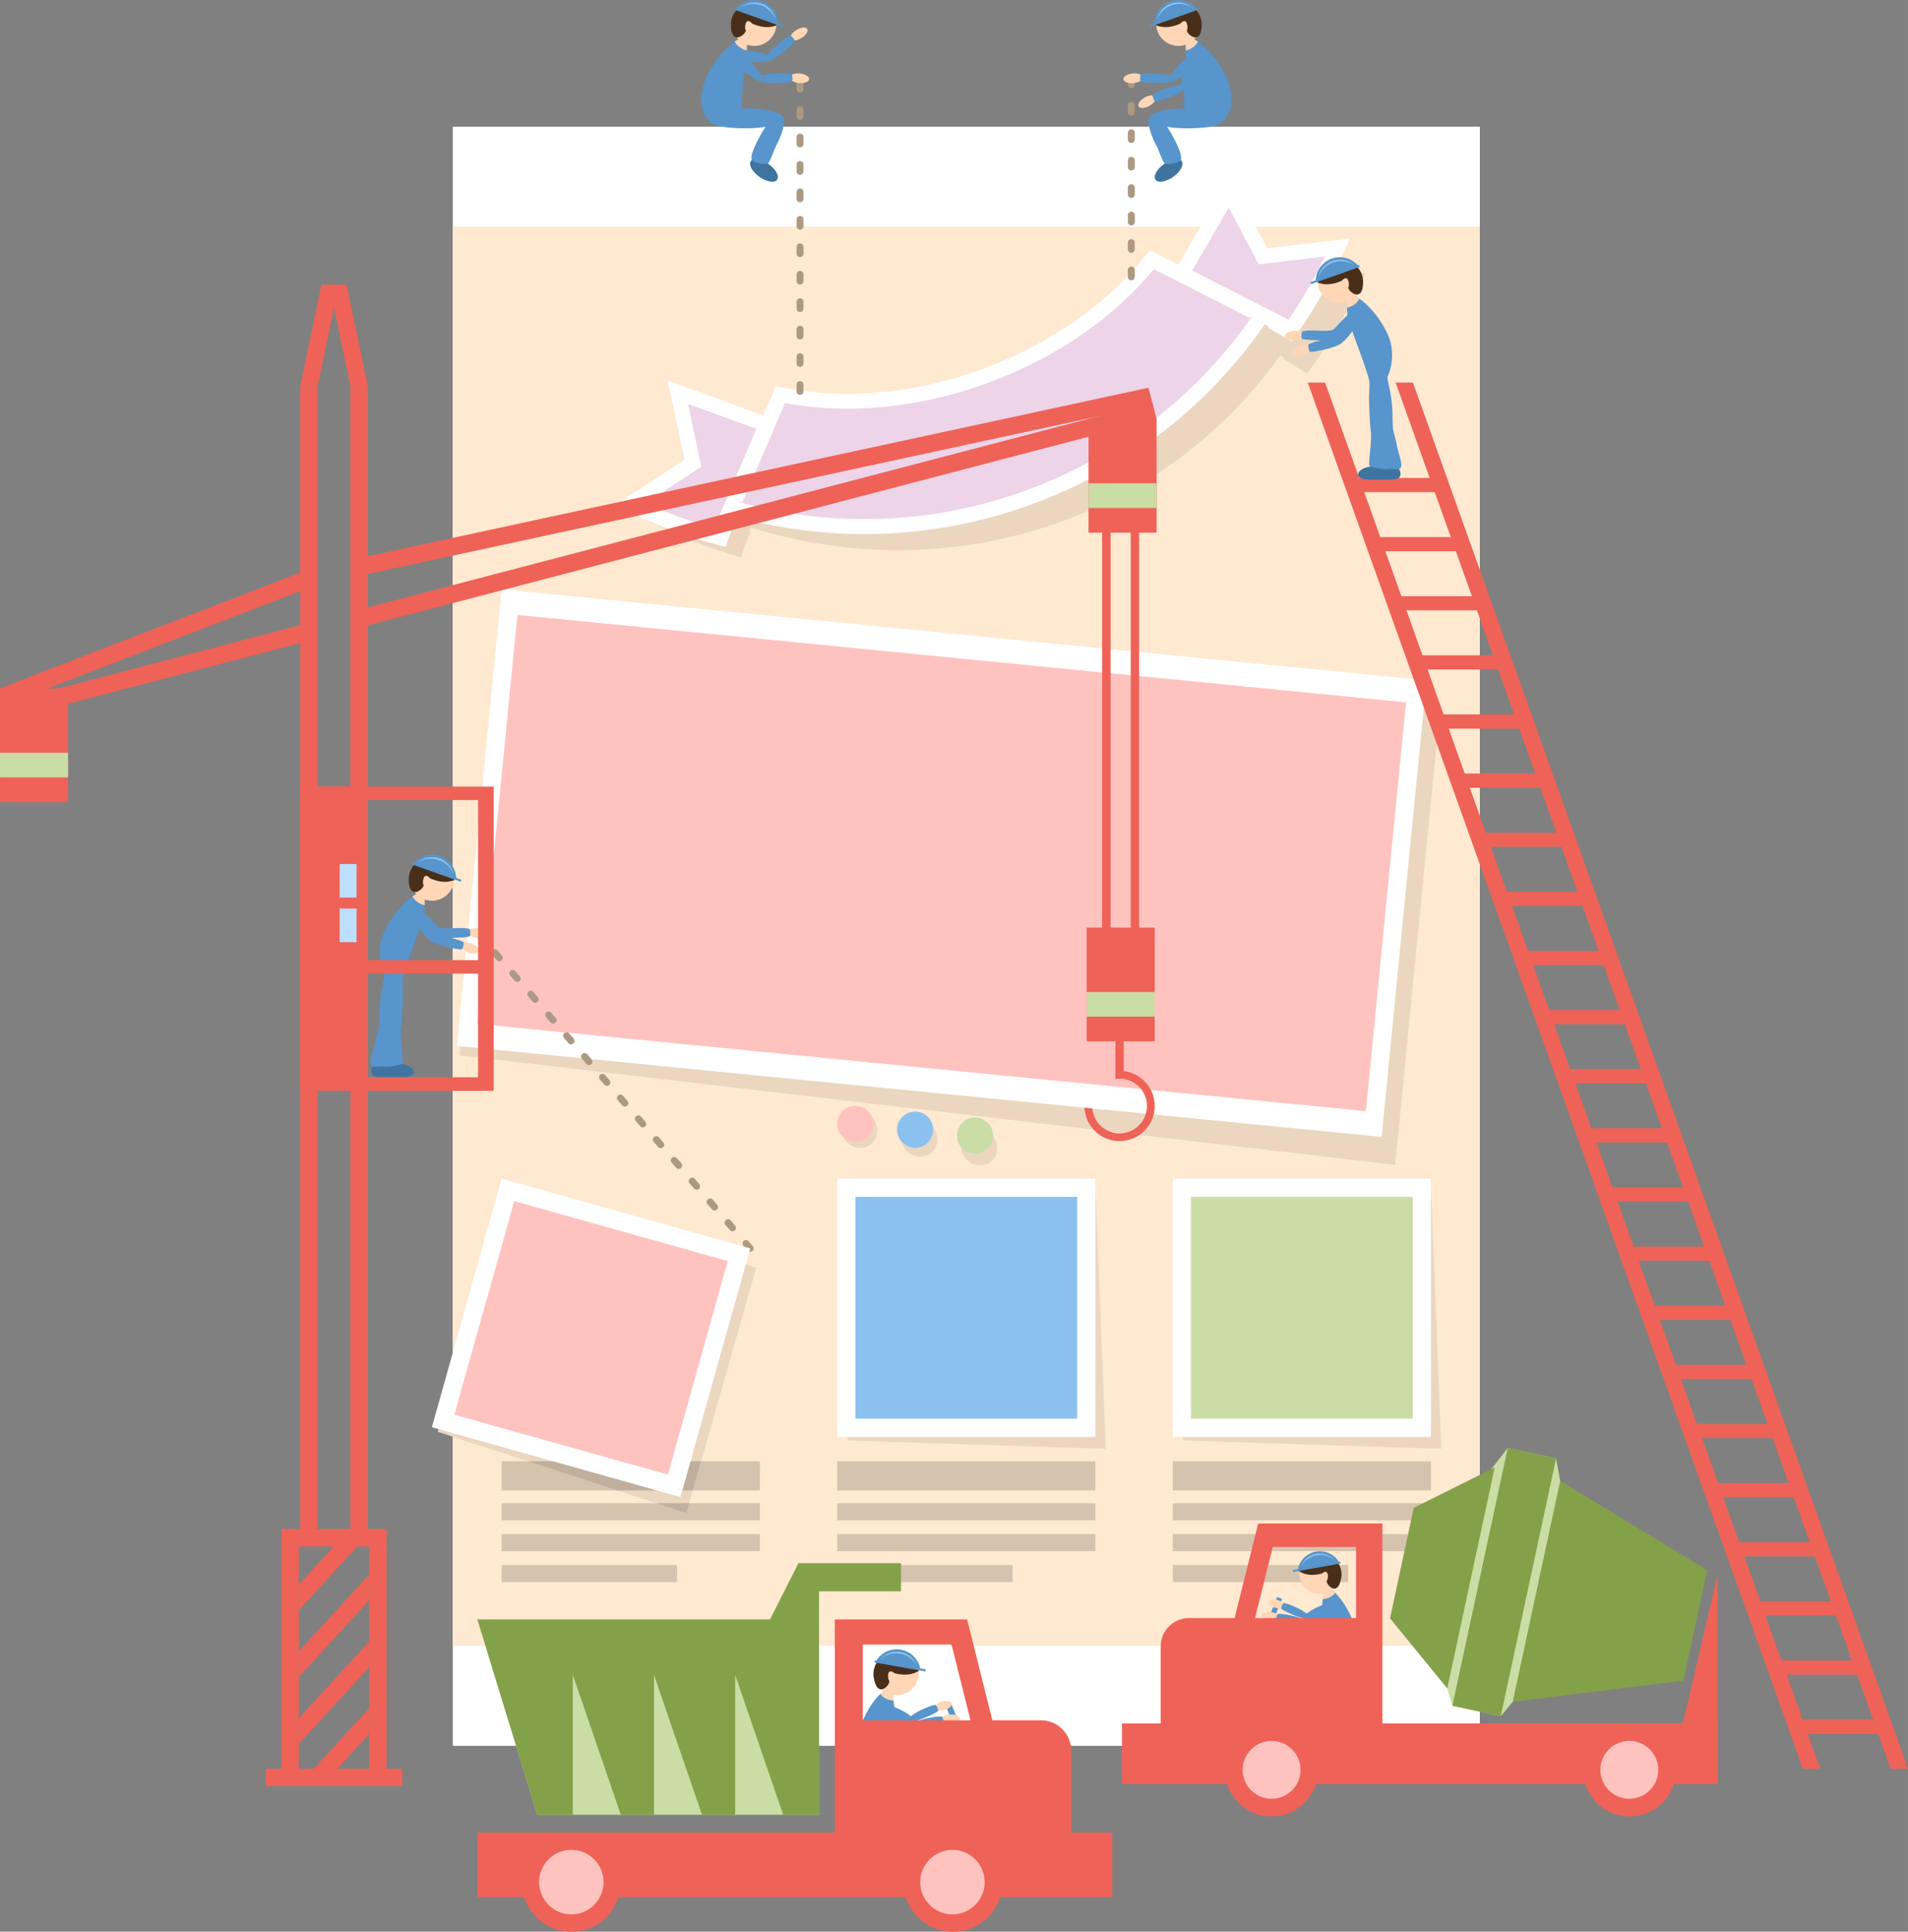 <?xml version="1.0" encoding="UTF-8"?>
<!DOCTYPE svg PUBLIC "-//W3C//DTD SVG 1.0//EN" "http://www.w3.org/TR/2001/REC-SVG-20010904/DTD/svg10.dtd">
<!-- Creator: CorelDRAW X7 -->
<svg xmlns="http://www.w3.org/2000/svg" xml:space="preserve" width="235.438mm" height="238.321mm" version="1.0" style="shape-rendering:geometricPrecision; text-rendering:geometricPrecision; image-rendering:optimizeQuality; fill-rule:evenodd; clip-rule:evenodd"
viewBox="0 0 23244 23529"
 xmlns:xlink="http://www.w3.org/1999/xlink">
 <rect x="0" y="0" width="23244" height="23529" fill="#808080" stroke="none"/>
 <defs>
  <style type="text/css">
   <![CDATA[
    .fil10 {fill:#3F74A1}
    .fil13 {fill:#492F1A}
    .fil11 {fill:#5795CC}
    .fil16 {fill:#83A149}
    .fil6 {fill:#8AC1EF}
    .fil14 {fill:#91C1EB}
    .fil17 {fill:#BCDFFF}
    .fil5 {fill:#BFAF9C}
    .fil7 {fill:#CADDA5}
    .fil4 {fill:#D6C3AE}
    .fil2 {fill:#EBD6BF}
    .fil8 {fill:#EDD4E8}
    .fil15 {fill:#EF6257}
    .fil3 {fill:#FFC3BF}
    .fil12 {fill:#FFD6B6}
    .fil1 {fill:#FFE9D1}
    .fil0 {fill:white}
    .fil9 {fill:#AC9982;fill-rule:nonzero}
   ]]>
  </style>
 </defs>
 <g id="Layer_x0020_1">
  <g id="_640720056">
   <polygon class="fil0" points="5516,21265 18028,21265 18028,1543 5516,1543 "/>
   <polygon class="fil1" points="5516,20047 18028,20047 18028,2762 5516,2762 "/>
   <polygon class="fil2" points="14287,14356 17435,14497 17559,17647 14414,17546 "/>
   <polygon class="fil2" points="10199,14356 13347,14497 13471,17647 10326,17546 "/>
   <g>
    <path class="fil2" d="M10492 13544c120,18 209,129 197,250 -12,120 -120,203 -240,186 -121,-18 -210,-130 -198,-250 12,-121 120,-204 241,-186z"/>
    <path class="fil2" d="M11221 13651c121,17 209,129 198,250 -12,120 -120,203 -241,185 -121,-17 -209,-129 -197,-250 12,-120 119,-203 240,-185z"/>
    <path class="fil2" d="M11951 13758c121,17 209,129 197,249 -12,121 -119,204 -240,186 -121,-17 -209,-129 -198,-250 12,-120 120,-203 241,-185z"/>
   </g>
   <polygon class="fil2" points="6144,7293 17544,8627 16997,14189 5598,12855 "/>
   <path class="fil2" d="M14541 3564l622 -1048 462 888 1008 -80 -142 293c-135,279 -292,546 -471,798l-95 136 -293 -181 8 -16 -45 -24c-702,987 -1694,1711 -2853,2087 -1159,377 -2409,380 -3598,7l-20 45 16 8 -116 314 -163 -52c-303,-96 -599,-216 -884,-358l-301 -150 850 -523 -203 -971 1164 468 153 -351 144 33c780,178 1617,99 2359,-142 742,-241 1455,-665 1959,-1260l93 -110 346 189z"/>
   <g>
    <polygon class="fil0" points="6111,7178 17378,8286 16832,13848 5564,12740 "/>
    <polygon class="fil3" points="6303,7490 17129,8555 16640,13535 5814,12471 "/>
   </g>
   <g>
    <polygon class="fil4" points="6111,18154 9257,18154 9257,17799 6111,17799 "/>
    <polygon class="fil4" points="6111,18518 9257,18518 9257,18310 6111,18310 "/>
    <polygon class="fil4" points="6111,18894 9257,18894 9257,18686 6111,18686 "/>
    <polygon class="fil4" points="6111,19271 8248,19271 8248,19063 6111,19063 "/>
   </g>
   <polygon class="fil2" points="6183,14451 9212,15441 8363,18431 5334,17440 "/>
   <g>
    <polygon class="fil5" points="7517,18154 8441,18154 8542,17799 6431,17799 "/>
    <polygon class="fil5" points="8397,18310 7994,18310 8363,18431 "/>
   </g>
   <g>
    <polygon class="fil0" points="10199,17502 13345,17502 13345,14356 10199,14356 "/>
    <polygon class="fil6" points="10421,17280 13123,17280 13123,14578 10421,14578 "/>
   </g>
   <g>
    <polygon class="fil4" points="10199,18154 13345,18154 13345,17799 10199,17799 "/>
    <polygon class="fil4" points="10199,18518 13345,18518 13345,18310 10199,18310 "/>
    <polygon class="fil4" points="10199,18894 13345,18894 13345,18686 10199,18686 "/>
    <polygon class="fil4" points="10199,19271 12336,19271 12336,19063 10199,19063 "/>
   </g>
   <g>
    <polygon class="fil0" points="14287,17502 17433,17502 17433,14356 14287,14356 "/>
    <polygon class="fil7" points="14509,17280 17211,17280 17211,14578 14509,14578 "/>
   </g>
   <g>
    <polygon class="fil4" points="14287,18154 17433,18154 17433,17799 14287,17799 "/>
    <polygon class="fil4" points="14287,18518 17433,18518 17433,18310 14287,18310 "/>
    <polygon class="fil4" points="14287,18894 17433,18894 17433,18686 14287,18686 "/>
    <polygon class="fil4" points="14287,19271 16424,19271 16424,19063 14287,19063 "/>
   </g>
   <g>
    <path class="fil0" d="M14354 3226l622 -1072 462 870 1008 -119 -142 299c-135,284 -293,557 -471,816l-95 139 -293 -169 8 -16 -45 -23c-702,1014 -1694,1776 -2853,2197 -1160,421 -2410,472 -3598,145l-20 46 16 7 -116 318 -163 -46c-303,-84 -599,-193 -885,-324l-300 -138 850 -556 -204 -964 1165 424 153 -357 144 27c780,149 1617,38 2359,-231 742,-270 1455,-722 1959,-1336l93 -113 346 176z"/>
    <path class="fil8" d="M12492 5976c1169,-424 2116,-1187 2772,-2138l-37 36 -1171 -595 0 0c-474,579 -1180,1080 -2038,1391 -857,311 -1720,379 -2455,240l0 0 -517 1207 -51 -3c1113,308 2329,286 3497,-138z"/>
    <path class="fil8" d="M8382 4921l162 764 -678 443c276,127 563,232 857,314 -8,-3 -16,-7 -24,-11l516 -1207 -833 -303z"/>
    <path class="fil8" d="M14969 2530l366 690 804 -95c-131,275 -283,540 -456,792 4,-9 8,-17 12,-25l-1171 -595 445 -767z"/>
   </g>
   <g>
    <path class="fil9" d="M9704 1418c0,48 69,59 83,11 0,-4 1,-7 1,-11l0 -83c0,-48 -69,-59 -82,-11 -1,4 -2,7 -2,11l0 83z"/>
    <path class="fil9" d="M9704 1753c0,48 69,58 83,10 0,-3 1,-7 1,-10l0 -84c0,-48 -69,-58 -82,-10 -1,3 -2,7 -2,10l0 84z"/>
    <path class="fil9" d="M9704 2087c0,48 69,59 83,11 0,-4 1,-7 1,-11l0 -83c0,-48 -69,-59 -82,-11 -1,4 -2,7 -2,11l0 83z"/>
    <path class="fil9" d="M9704 2422c0,47 69,58 83,10 0,-4 1,-7 1,-10l0 -84c0,-48 -69,-59 -82,-10 -1,3 -2,6 -2,10l0 84z"/>
    <path class="fil9" d="M9704 2756c0,48 69,58 83,10 0,-3 1,-6 1,-10l0 -84c0,-48 -69,-58 -82,-10 -1,3 -2,7 -2,10l0 84z"/>
    <path class="fil9" d="M9704 3090c0,48 69,59 83,11 0,-4 1,-7 1,-11l0 -83c0,-48 -69,-59 -82,-11 -1,4 -2,7 -2,11l0 83z"/>
    <path class="fil9" d="M9704 3425c0,47 69,58 83,10 0,-3 1,-7 1,-10l0 -84c0,-48 -69,-58 -82,-10 -1,3 -2,6 -2,10l0 84z"/>
    <path class="fil9" d="M9704 3759c0,48 69,59 83,10 0,-3 1,-6 1,-10l0 -84c0,-47 -69,-58 -82,-10 -1,4 -2,7 -2,10l0 84z"/>
    <path class="fil9" d="M9704 4093c0,48 69,59 83,11 0,-4 1,-7 1,-11l0 -83c0,-48 -69,-59 -82,-11 -1,4 -2,7 -2,11l0 83z"/>
    <path class="fil9" d="M9704 4428c0,48 69,58 83,10 0,-3 1,-7 1,-10l0 -84c0,-48 -69,-58 -82,-10 -1,3 -2,6 -2,10l0 84z"/>
    <path class="fil9" d="M9788 1000c0,-47 -69,-58 -82,-10 -1,4 -2,7 -2,10l0 84c0,48 69,59 83,11 0,-4 1,-7 1,-11l0 -84z"/>
    <path class="fil9" d="M9704 4767c0,48 69,59 83,11 0,-4 1,-7 1,-11l0 -83c0,-48 -69,-59 -82,-11 -1,4 -2,7 -2,11l0 83z"/>
   </g>
   <path class="fil9" d="M5841 11323c-30,-36 -89,-2 -70,44 2,4 4,7 7,10l55 64c30,35 88,1 69,-45 -1,-4 -3,-7 -6,-10l-55 -63zm3267 3910l0 0c30,36 89,2 70,-44 -2,-4 -4,-7 -6,-10l-53 -60c-30,-36 -88,-2 -69,44 2,4 3,7 6,10l52 60zm-216 -250l0 0c30,36 89,2 70,-44 -2,-4 -4,-7 -6,-10l-55 -64c-30,-35 -89,-1 -70,45 2,4 4,7 7,10l54 63zm-218 -253l0 0c30,36 89,2 69,-44 -1,-4 -3,-7 -6,-10l-55 -64c-30,-35 -89,-1 -69,45 1,4 3,7 6,10l55 63zm-219 -253l0 0c30,35 89,2 70,-44 -2,-4 -4,-7 -7,-10l-54 -64c-30,-35 -89,-1 -70,45 2,4 4,7 7,10l54 63zm-218 -253l0 0c30,35 88,1 69,-44 -1,-4 -3,-7 -6,-10l-55 -64c-30,-35 -89,-1 -70,45 2,4 4,7 7,10l55 63zm-219 -253l0 0c30,35 89,1 70,-44 -2,-4 -4,-7 -7,-11l-54 -63c-31,-35 -89,-1 -70,45 2,4 4,7 6,10l55 63zm-218 -253l0 0c30,35 88,1 69,-44 -2,-4 -3,-7 -6,-11l-55 -63c-30,-35 -89,-1 -70,45 2,3 4,7 7,10l55 63zm-219 -253l0 0c30,35 89,1 70,-45 -2,-3 -4,-6 -7,-10l-54 -63c-31,-35 -89,-1 -70,45 2,3 4,6 6,10l55 63zm-219 -253l0 0c31,35 89,1 70,-45 -2,-3 -4,-6 -6,-10l-55 -63c-30,-35 -89,-1 -70,44 2,4 4,7 7,11l54 63zm-218 -253l0 0c30,35 89,1 70,-45 -2,-4 -4,-7 -7,-10l-54 -63c-31,-35 -89,-1 -70,44 2,4 3,7 6,11l55 63zm-219 -253l0 0c31,35 89,1 70,-45 -2,-4 -4,-7 -6,-10l-55 -63c-30,-35 -89,-1 -70,44 2,4 4,7 7,11l54 63zm-218 -253l0 0c30,35 89,1 70,-45 -2,-4 -4,-7 -7,-10l-55 -63c-30,-35 -88,-1 -69,44 2,4 3,7 6,10l55 64zm-219 -253l0 0c30,35 89,1 70,-45 -2,-4 -4,-7 -7,-10l-54 -63c-30,-35 -89,-2 -70,44 2,4 4,7 7,10l54 64zm-218 -253l0 0c30,35 89,1 69,-45 -1,-4 -3,-7 -6,-10l-55 -63c-30,-36 -89,-2 -69,44 1,4 3,7 6,10l55 64zm-219 -253l0 0c30,35 89,1 70,-45 -2,-4 -4,-7 -7,-10l-54 -63c-30,-36 -89,-2 -70,44 2,4 4,7 7,10l54 64z"/>
   <g>
    <path class="fil10" d="M4715 12957c-108,-3 -192,10 -192,91 0,81 92,71 200,74 108,2 194,-11 192,-64 -2,-54 -92,-99 -200,-101z"/>
    <path class="fil11" d="M4914 11874c-17,43 -25,84 -29,172 -1,36 -4,75 -10,116 -11,83 -44,304 -63,371 -26,89 -12,387 -27,413 -19,34 -242,64 -259,37 -36,-55 23,-172 44,-290 8,-44 21,-85 30,-124 20,-81 16,-58 19,-141 4,-77 0,-171 15,-273 11,-81 24,-154 39,-216 10,-42 13,-53 11,-65l230 0z"/>
    <path class="fil10" d="M4843 12957c-108,-3 -192,10 -192,91 0,81 91,71 199,74 108,2 194,-11 192,-64 -2,-54 -91,-99 -199,-101z"/>
    <path class="fil11" d="M5164 10873c0,70 33,190 -15,330 -112,328 -164,443 -232,661 -14,47 -19,88 -12,182 2,36 3,75 2,116 -2,83 -10,304 -22,371 -16,89 32,387 20,413 -15,34 -235,64 -255,37 -42,-55 4,-172 12,-290 2,-44 10,-85 16,-124 11,-81 9,-58 3,-141 -5,-77 -19,-171 -16,-273 2,-81 7,-154 15,-216 11,-80 7,-49 -18,-121 -43,-118 -53,-288 3,-429 116,-296 401,-558 499,-516z"/>
    <path class="fil12" d="M5177 10867c0,38 -3,93 -4,159 -73,-15 -126,-63 -148,-107 64,-46 119,-66 152,-52z"/>
    <path class="fil12" d="M5813 11423c66,6 119,-16 120,-49 0,-32 -52,-62 -117,-68 -66,-5 -119,17 -120,49 0,32 52,63 117,68z"/>
    <path class="fil12" d="M5263 10429c150,0 271,122 271,271 0,149 -121,271 -271,271 -149,0 -270,-122 -270,-271 0,-149 121,-271 270,-271z"/>
    <path class="fil13" d="M5263 10429c150,0 271,122 271,271 0,7 -1,15 -1,22 -57,15 -135,44 -292,-22 -86,-97 -98,53 -83,76 24,37 -179,217 -179,-67 0,-150 135,-280 284,-280z"/>
    <path class="fil11" d="M5264 10411c160,0 290,128 293,287l-516 -184c54,-63 134,-103 223,-103z"/>
    <polygon class="fil11" points="5028,10505 5622,10716 5613,10740 5019,10529 "/>
    <path class="fil14" d="M5265 10441c130,0 237,93 260,215 -39,-114 -148,-196 -276,-196 -57,0 -111,16 -156,45 47,-40 107,-64 172,-64z"/>
    <path class="fil11" d="M5537 11423c-111,5 -205,-10 -233,-34 -49,-20 -119,-70 -190,-138 -110,-105 -235,-166 -152,-239 82,-73 176,81 245,142 39,34 68,72 98,103 45,47 45,57 227,49 105,-4 141,-2 186,8 12,3 18,87 4,91 -46,14 -109,15 -185,18z"/>
    <path class="fil12" d="M5709 11604c61,22 119,14 128,-17 8,-31 -34,-74 -96,-96 -62,-22 -119,-14 -128,17 -9,31 34,74 96,96z"/>
    <path class="fil11" d="M5442 11534c-109,-24 -196,-62 -218,-93 -41,-32 -96,-98 -147,-182 -80,-129 -185,-220 -87,-270 98,-49 149,123 201,200 29,43 48,87 69,125 31,56 28,66 207,105 102,23 137,34 177,55 12,6 -5,88 -19,89 -48,2 -109,-13 -183,-29z"/>
   </g>
   <path class="fil9" d="M13824 948c0,-48 -69,-58 -82,-10 -1,3 -2,7 -2,10l0 84c0,48 69,58 82,10 1,-3 2,-6 2,-10l0 -84zm-84 2424l0 0c0,48 69,59 82,11 1,-4 2,-7 2,-11l0 -83c0,-48 -69,-59 -82,-11 -1,4 -2,7 -2,11l0 83zm0 -334l0 0c0,48 69,59 82,10 1,-3 2,-6 2,-10l0 -84c0,-47 -69,-58 -82,-10 -1,4 -2,7 -2,10l0 84zm0 -334l0 0c0,48 69,58 82,10 1,-3 2,-7 2,-10l0 -84c0,-48 -69,-58 -82,-10 -1,3 -2,6 -2,10l0 84zm0 -335l0 0c0,48 69,59 82,11 1,-4 2,-7 2,-11l0 -83c0,-48 -69,-59 -82,-11 -1,4 -2,7 -2,11l0 83zm0 -334l0 0c0,48 69,58 82,10 1,-3 2,-6 2,-10l0 -84c0,-47 -69,-58 -82,-10 -1,3 -2,7 -2,10l0 84zm0 -334l0 0c0,47 69,58 82,10 1,-4 2,-7 2,-10l0 -84c0,-48 -69,-59 -82,-10 -1,3 -2,6 -2,10l0 84zm0 -335l0 0c0,48 69,59 82,11 1,-4 2,-7 2,-11l0 -83c0,-48 -69,-59 -82,-11 -1,4 -2,7 -2,11l0 83z"/>
   <g>
    <path class="fil11" d="M9092 463c-1,69 13,188 -12,333 -40,225 -33,445 -67,588 -23,100 -55,161 -191,159 -242,-3 -348,-270 -232,-566 116,-296 404,-557 502,-514z"/>
    <path class="fil11" d="M9087 1320c253,0 459,55 459,122 0,66 -206,121 -459,121 -254,0 -430,-31 -430,-98 0,-67 176,-145 430,-145z"/>
    <path class="fil10" d="M9356 1993c-89,-61 -183,-73 -211,-27 -27,46 24,132 113,193 90,60 184,73 211,27 27,-46 -23,-133 -113,-193z"/>
    <path class="fil11" d="M9261 1652c87,-166 204,-277 260,-248 56,30 30,189 -57,355 -47,88 -76,202 -108,230 -27,25 -192,-9 -200,-42 -15,-67 49,-190 105,-295z"/>
    <path class="fil12" d="M9102 456c0,38 -3,93 -4,159 -73,-16 -126,-63 -148,-108 64,-45 119,-66 152,-51z"/>
    <path class="fil11" d="M9132 743c110,105 179,212 153,239 -26,27 -136,-37 -246,-142 -110,-105 -235,-167 -152,-239 82,-73 135,36 245,142z"/>
    <path class="fil12" d="M9738 1012c66,5 119,-17 120,-49 0,-32 -52,-63 -117,-68 -66,-6 -119,16 -120,49 -1,32 52,63 117,68z"/>
    <path class="fil12" d="M9188 18c150,0 271,121 271,271 0,149 -121,270 -271,270 -149,0 -270,-121 -270,-270 0,-150 121,-271 270,-271z"/>
    <path class="fil13" d="M9188 18c150,0 271,121 271,271 0,7 -1,14 -1,22 -57,15 -135,44 -292,-22 -86,-97 -99,53 -83,76 24,37 -179,217 -179,-67 0,-150 135,-280 284,-280z"/>
    <path class="fil11" d="M9189 0c160,0 290,128 293,286l-516 -183c54,-63 134,-103 223,-103z"/>
    <polygon class="fil11" points="8953,93 9547,305 9538,328 8944,117 "/>
    <path class="fil14" d="M9190 30c130,0 237,92 260,215 -39,-114 -148,-197 -276,-197 -57,0 -111,17 -156,45 47,-39 107,-63 172,-63z"/>
    <path class="fil11" d="M9462 1012c-132,5 -241,-17 -242,-49 -1,-32 132,-64 237,-68 105,-4 141,-2 186,8 12,3 18,86 4,91 -46,14 -109,15 -185,18z"/>
    <path class="fil11" d="M9123 618c151,16 271,59 267,96 -4,37 -130,54 -281,37 -152,-16 -288,12 -267,-96 21,-108 130,-54 281,-37z"/>
    <path class="fil12" d="M9767 461c56,-35 85,-85 65,-111 -19,-26 -79,-18 -134,17 -55,36 -84,86 -65,112 19,26 79,18 134,-18z"/>
    <path class="fil11" d="M9549 630c-102,85 -201,134 -222,109 -21,-25 66,-132 146,-199 81,-67 111,-88 152,-107 12,-5 67,58 59,69 -27,40 -77,79 -135,128z"/>
   </g>
   <g>
    <path class="fil11" d="M14442 456c0,69 9,193 1,340 -22,382 -92,752 279,747 242,-3 348,-270 232,-566 -116,-296 -415,-564 -512,-521z"/>
    <path class="fil11" d="M14457 1320c-254,0 -459,55 -459,122 0,66 205,121 459,121 254,0 430,-31 430,-98 0,-67 -176,-145 -430,-145z"/>
    <path class="fil10" d="M14187 1993c90,-61 184,-73 211,-27 28,46 -23,132 -112,193 -90,60 -184,73 -211,27 -27,-46 23,-133 112,-193z"/>
    <path class="fil11" d="M14283 1652c-87,-166 -204,-277 -260,-248 -56,30 -31,189 57,355 47,88 76,202 108,230 27,25 192,-9 199,-42 16,-67 -48,-190 -104,-295z"/>
    <path class="fil12" d="M14442 456c0,38 2,93 4,159 73,-16 126,-63 148,-108 -64,-45 -120,-66 -152,-51z"/>
    <path class="fil12" d="M14356 18c-150,0 -271,121 -271,271 0,149 121,270 271,270 149,0 270,-121 270,-270 0,-150 -121,-271 -270,-271z"/>
    <path class="fil13" d="M14356 18c-150,0 -271,121 -271,271 0,7 0,14 1,22 57,15 135,44 292,-22 86,-97 98,53 83,76 -24,37 179,217 179,-67 0,-150 -135,-280 -284,-280z"/>
    <path class="fil11" d="M14355 0c-160,0 -290,128 -294,286l517 -183c-54,-63 -134,-103 -223,-103z"/>
    <polygon class="fil11" points="14591,93 13997,305 14005,328 14600,117 "/>
    <path class="fil14" d="M14353 30c-129,0 -236,92 -259,215 39,-114 148,-197 276,-197 57,0 110,17 155,45 -46,-39 -106,-63 -172,-63z"/>
    <path class="fil11" d="M14411 743c-110,105 -178,212 -152,239 26,27 135,-37 245,-142 110,-105 236,-167 153,-239 -82,-73 -136,36 -246,142z"/>
    <path class="fil12" d="M13805 1012c-65,5 -118,-17 -119,-49 -1,-32 52,-63 117,-68 66,-6 119,16 120,49 0,32 -52,63 -118,68z"/>
    <path class="fil11" d="M14082 1012c132,5 241,-17 242,-49 1,-32 -133,-64 -238,-68 -105,-4 -141,-2 -185,8 -13,3 -18,86 -4,91 45,14 109,15 185,18z"/>
    <path class="fil11" d="M14449 805c-60,141 -80,266 -46,280 34,15 110,-87 170,-227 59,-140 150,-246 46,-280 -105,-34 -111,87 -170,227z"/>
    <path class="fil12" d="M13998 1292c-58,31 -115,32 -129,2 -13,-29 23,-78 81,-109 58,-31 116,-32 129,-2 13,29 -23,78 -81,109z"/>
    <path class="fil11" d="M14252 1183c124,-47 215,-110 204,-141 -12,-30 -148,-6 -246,31 -98,38 -130,54 -167,81 -10,8 18,86 32,85 48,-5 106,-29 177,-56z"/>
   </g>
   <g>
    <polygon class="fil15" points="15932,4660 21963,21544 22174,21544 16143,4660 "/>
    <polygon class="fil15" points="17002,4660 23033,21544 23244,21544 17213,4660 "/>
    <g>
     <polygon class="fil15" points="21919,21118 22971,21118 22971,20945 21919,20945 "/>
     <path class="fil15" d="M21663 20398c350,0 701,0 1052,0 0,-58 0,-116 0,-173 -351,0 -702,0 -1052,0 0,57 0,115 0,173z"/>
     <path class="fil15" d="M21407 19677c351,0 701,0 1052,0 0,-57 0,-115 0,-172 -351,0 -701,0 -1052,0 0,57 0,115 0,172z"/>
     <path class="fil15" d="M21151 18957c351,0 702,0 1052,0 0,-57 0,-115 0,-172 -350,0 -701,0 -1052,0 0,57 0,115 0,172z"/>
     <path class="fil15" d="M20895 18237c351,0 702,0 1053,0 0,-58 0,-115 0,-173 -351,0 -702,0 -1053,0 0,58 0,115 0,173z"/>
     <path class="fil15" d="M20640 17517c350,0 701,0 1052,0 0,-58 0,-115 0,-173 -351,0 -702,0 -1052,0 0,58 0,115 0,173z"/>
     <path class="fil15" d="M20384 16797c351,0 701,0 1052,0 0,-58 0,-115 0,-173 -351,0 -701,0 -1052,0 0,58 0,115 0,173z"/>
     <path class="fil15" d="M20128 16077c351,0 702,0 1052,0 0,-58 0,-116 0,-173 -350,0 -701,0 -1052,0 0,57 0,115 0,173z"/>
     <path class="fil15" d="M19872 15356c351,0 702,0 1052,0 0,-57 0,-115 0,-172 -350,0 -701,0 -1052,0 0,57 0,115 0,172z"/>
     <path class="fil15" d="M19617 14636c350,0 701,0 1052,0 0,-57 0,-115 0,-172 -351,0 -702,0 -1052,0 0,57 0,115 0,172z"/>
     <path class="fil15" d="M19361 13916c351,0 701,0 1052,0 0,-58 0,-115 0,-173 -351,0 -701,0 -1052,0 0,58 0,115 0,173z"/>
     <path class="fil15" d="M19105 13196c351,0 702,0 1052,0 0,-58 0,-115 0,-173 -350,0 -701,0 -1052,0 0,58 0,115 0,173z"/>
     <path class="fil15" d="M18849 12476c351,0 702,0 1052,0 0,-58 0,-115 0,-173 -350,0 -701,0 -1052,0 0,58 0,115 0,173z"/>
     <path class="fil15" d="M18594 11756c350,0 701,0 1052,0 0,-58 0,-116 0,-173 -351,0 -702,0 -1052,0 0,57 0,115 0,173z"/>
     <path class="fil15" d="M18338 11035c351,0 701,0 1052,0 0,-57 0,-115 0,-172 -351,0 -701,0 -1052,0 0,57 0,115 0,172z"/>
     <path class="fil15" d="M18082 10315c351,0 701,0 1052,0 0,-57 0,-115 0,-172 -351,0 -701,0 -1052,0 0,57 0,115 0,172z"/>
     <path class="fil15" d="M17826 9595c351,0 702,0 1052,0 0,-58 0,-115 0,-173 -350,0 -701,0 -1052,0 0,58 0,115 0,173z"/>
     <path class="fil15" d="M17571 8875c350,0 701,0 1052,0 0,-58 0,-115 0,-173 -351,0 -702,0 -1052,0 0,58 0,115 0,173z"/>
     <path class="fil15" d="M17315 8155c351,0 701,0 1052,0 0,-58 0,-115 0,-173 -351,0 -701,0 -1052,0 0,58 0,115 0,173z"/>
     <path class="fil15" d="M17059 7434c351,0 701,0 1052,0 0,-57 0,-115 0,-172 -351,0 -701,0 -1052,0 0,57 0,115 0,172z"/>
     <path class="fil15" d="M16803 6714c351,0 702,0 1052,0 0,-57 0,-115 0,-172 -350,0 -701,0 -1052,0 0,57 0,115 0,172z"/>
     <polygon class="fil15" points="16548,5994 17600,5994 17600,5822 16548,5822 "/>
    </g>
   </g>
   <g>
    <path class="fil10" d="M16870 5678c108,-3 192,11 192,92 0,81 -91,70 -199,73 -108,2 -194,-11 -192,-64 2,-53 91,-98 199,-101z"/>
    <path class="fil11" d="M16671 4595c17,43 26,85 29,172 1,36 5,75 10,116 12,83 45,304 64,371 26,89 11,387 26,414 19,33 242,63 260,36 35,-54 -24,-171 -45,-290 -7,-44 -20,-85 -30,-124 -20,-81 -15,-58 -19,-140 -3,-78 0,-171 -14,-273 -11,-82 -25,-155 -40,-217 -10,-42 -13,-53 -11,-65l-230 0z"/>
    <path class="fil10" d="M16743 5678c108,-3 192,11 192,92 0,81 -92,70 -200,73 -108,2 -193,-11 -191,-64 2,-53 91,-98 199,-101z"/>
    <path class="fil11" d="M16421 3595c0,69 -32,190 15,330 113,327 164,442 232,660 15,47 20,88 13,182 -3,36 -4,75 -3,116 3,83 10,304 22,371 16,89 -31,387 -19,414 15,33 234,63 255,36 41,-54 -4,-171 -12,-290 -3,-44 -11,-85 -16,-124 -11,-81 -9,-58 -4,-140 6,-78 19,-171 17,-273 -3,-82 -8,-155 -16,-217 -10,-79 -7,-49 19,-121 42,-118 52,-287 -3,-429 -116,-296 -402,-558 -500,-515z"/>
    <path class="fil12" d="M16408 3588c0,38 3,93 4,160 73,-16 127,-63 148,-108 -63,-45 -119,-66 -152,-52z"/>
    <path class="fil12" d="M15772 4145c-65,5 -119,-17 -119,-49 -1,-33 51,-63 117,-69 65,-5 119,17 119,49 1,33 -51,63 -117,69z"/>
    <path class="fil12" d="M16322 3151c-149,0 -270,121 -270,270 0,150 121,271 270,271 150,0 271,-121 271,-271 0,-149 -121,-270 -271,-270z"/>
    <path class="fil13" d="M16322 3151c-149,0 -270,121 -270,270 0,8 0,15 1,22 57,16 135,44 292,-22 85,-97 98,53 83,76 -24,37 178,218 178,-67 0,-149 -134,-279 -284,-279z"/>
    <path class="fil11" d="M16322 3133c-160,0 -290,127 -294,286l517 -184c-54,-62 -134,-102 -223,-102z"/>
    <polygon class="fil11" points="16558,3226 15964,3437 15972,3461 16566,3250 "/>
    <path class="fil14" d="M16320 3162c-129,0 -237,93 -260,216 40,-115 149,-197 277,-197 57,0 110,17 155,45 -46,-40 -106,-64 -172,-64z"/>
    <path class="fil11" d="M16048 4145c111,4 205,-10 234,-34 48,-21 119,-71 189,-139 110,-105 235,-166 153,-239 -83,-73 -176,81 -246,142 -38,34 -68,73 -98,103 -45,47 -44,57 -227,49 -105,-4 -141,-2 -185,9 -13,2 -18,86 -5,90 46,15 110,15 185,19z"/>
    <path class="fil12" d="M15877 4325c-62,22 -119,15 -128,-16 -9,-31 34,-74 96,-96 62,-22 119,-15 128,16 9,31 -34,74 -96,96z"/>
    <path class="fil11" d="M16144 4255c108,-24 196,-62 217,-92 42,-32 97,-99 148,-182 79,-130 185,-221 86,-270 -98,-50 -149,122 -201,199 -28,43 -47,88 -68,125 -32,57 -29,66 -207,105 -103,23 -137,34 -177,55 -12,7 4,89 18,89 48,3 110,-13 184,-29z"/>
   </g>
   <g>
    <polygon class="fil0" points="6111,14356 9140,15206 8290,18235 5261,17385 "/>
    <polygon class="fil3" points="6265,14630 8866,15360 8137,17961 5535,17232 "/>
   </g>
   <g>
    <path class="fil3" d="M10440 13470c121,11 209,119 198,240 -12,121 -120,209 -241,197 -121,-12 -209,-119 -197,-240 12,-121 119,-209 240,-197z"/>
    <path class="fil6" d="M11170 13541c121,12 209,120 197,241 -12,121 -119,209 -240,197 -121,-12 -209,-120 -198,-240 12,-121 120,-210 241,-198z"/>
    <path class="fil7" d="M11899 13613c121,12 210,119 198,240 -12,121 -120,210 -241,198 -120,-12 -209,-120 -197,-241 12,-121 120,-209 240,-197z"/>
   </g>
   <polygon class="fil7" points="6545,22105 9978,22105 9978,20159 5946,20159 "/>
   <g>
    <g>
     <polygon class="fil11" points="11513,20757 11579,20730 11694,21014 11627,21041 "/>
     <g>
      <path class="fil11" d="M10856 20565c11,69 45,184 43,332 -2,227 42,444 32,590 -7,102 -28,168 -162,189 -239,37 -388,-209 -323,-520 66,-311 306,-616 410,-591z"/>
      <path class="fil11" d="M10993 21412c250,-42 462,-22 473,44 11,66 -183,153 -433,195 -250,42 -429,41 -440,-25 -11,-66 150,-172 400,-214z"/>
      <path class="fil13" d="M11370 22031c-98,-45 -193,-42 -213,8 -19,50 45,127 144,172 98,45 193,41 212,-9 19,-49 -45,-126 -143,-171z"/>
      <path class="fil11" d="M11219 21710c59,-178 156,-307 216,-287 60,20 61,181 2,359 -31,95 -41,212 -68,245 -23,29 -191,23 -204,-9 -26,-63 17,-195 54,-308z"/>
      <path class="fil12" d="M10865 20557c6,37 13,92 23,158 -75,-4 -136,-42 -164,-82 55,-55 106,-85 141,-76z"/>
      <path class="fil11" d="M10942 20835c126,86 211,180 190,211 -20,30 -139,-14 -265,-100 -126,-86 -260,-125 -190,-211 69,-85 140,14 265,100z"/>
      <path class="fil12" d="M11584 21000c66,-5 115,-36 110,-68 -4,-32 -61,-53 -127,-48 -65,6 -114,36 -109,68 4,32 61,54 126,48z"/>
      <path class="fil12" d="M10878 20111c147,-25 287,75 311,222 25,148 -75,287 -222,312 -147,24 -287,-75 -312,-222 -24,-148 75,-287 223,-312z"/>
      <path class="fil13" d="M10878 20111c147,-25 287,75 311,222 1,7 2,15 3,22 -54,24 -126,66 -292,27 -100,-82 -88,68 -69,88 30,33 -140,244 -187,-36 -25,-148 86,-298 234,-323z"/>
      <path class="fil11" d="M10875 20093c158,-26 307,78 337,234l-540 -96c43,-71 115,-123 203,-138z"/>
      <polygon class="fil11" points="10658,20224 11279,20334 11274,20359 10653,20249 "/>
      <path class="fil14" d="M10882 20122c127,-21 249,52 291,170 -57,-107 -178,-170 -304,-149 -57,10 -107,35 -146,70 39,-46 94,-80 159,-91z"/>
      <path class="fil11" d="M11312 21046c-130,27 -240,24 -247,-8 -7,-32 120,-85 223,-107 103,-21 139,-25 184,-23 13,1 32,83 20,89 -43,22 -106,33 -180,49z"/>
      <g>
       <path class="fil11" d="M10914 20801c127,52 220,119 207,150 -12,31 -125,14 -252,-38 -127,-51 -252,-61 -207,-149 45,-88 125,-14 252,37z"/>
       <path class="fil12" d="M11510 20826c57,-17 94,-53 84,-80 -10,-28 -64,-36 -120,-19 -57,17 -94,53 -84,81 10,27 64,35 120,18z"/>
       <path class="fil11" d="M11279 20917c-109,49 -207,66 -219,40 -11,-27 90,-98 177,-136 86,-38 117,-48 157,-55 12,-1 44,67 34,75 -33,27 -86,49 -149,76z"/>
      </g>
     </g>
     <g>
      <path class="fil15" d="M11609 23529l0 -259c191,0 345,-154 345,-345 0,-190 -154,-345 -345,-345l0 -1626 214 0 -214 -857 0 -372 173 0 307 1229 146 0 447 0c202,0 367,165 367,367l0 1000 501 0 0 787 -1365 0c-78,244 -306,421 -576,421zm-4649 -949l0 0c191,0 345,155 345,345 0,191 -154,345 -345,345l0 259c270,0 498,-177 576,-421l3498 0c77,244 306,421 575,421l0 -259c-190,0 -345,-154 -345,-345 0,-190 155,-345 345,-345l0 -1626 -1098 0 0 -925 1081 0 17 68 0 -372 -1439 0 0 1229 0 615 0 752 -3210 0 0 259zm0 690l0 0c-190,0 -345,-154 -345,-345 0,-190 155,-345 345,-345l0 -259 -1145 0 0 787 570 0c77,244 306,421 575,421l0 -259z"/>
      <polygon class="fil16" points="9978,19383 10976,19383 10976,19040 9978,19040 9727,19040 9381,19725 5815,19725 6545,22105 6978,22105 6978,20400 7563,22105 7967,22105 7967,20400 8552,22105 8956,22105 8956,20400 9541,22105 9978,22105 9978,20400 9978,20310 9978,19725 "/>
     </g>
    </g>
    <path class="fil3" d="M6960 23318c217,0 393,-177 393,-393 0,-216 -176,-393 -393,-393 -216,0 -393,177 -393,393 0,216 177,393 393,393z"/>
    <path class="fil3" d="M11603 23318c216,0 393,-177 393,-393 0,-216 -177,-393 -393,-393 -216,0 -393,177 -393,393 0,216 177,393 393,393z"/>
   </g>
   <polygon class="fil7" points="18167,17895 18368,17637 18957,17764 19007,18037 20638,19867 18429,20729 18283,20904 17694,20777 17631,20566 17088,18999 "/>
   <g>
    <g>
     <polygon class="fil16" points="17694,20777 18368,17637 18957,17764 18283,20904 "/>
     <polygon class="fil16" points="17631,20566 18209,17874 17223,18366 16934,19712 "/>
     <polygon class="fil16" points="18429,20729 19007,18037 20798,19126 20508,20472 "/>
     <polygon class="fil15" points="20926,21730 20926,19176 20502,20992 "/>
     <polygon class="fil11" points="15618,19475 15560,19452 15460,19699 15518,19722 "/>
     <g>
      <path class="fil11" d="M16142 19339c-10,64 -41,171 -40,309 2,212 -39,414 -30,550 7,96 26,157 152,176 223,35 361,-194 300,-484 -61,-291 -285,-575 -382,-551z"/>
      <path class="fil11" d="M16015 20128c-234,-39 -431,-20 -442,41 -10,62 171,143 404,182 234,39 400,38 410,-23 11,-62 -139,-160 -372,-200z"/>
      <path class="fil13" d="M15663 20705c92,-42 180,-38 198,8 18,46 -42,118 -133,160 -92,42 -180,39 -198,-8 -18,-46 42,-118 133,-160z"/>
      <path class="fil11" d="M15804 20406c-55,-166 -145,-286 -201,-267 -57,18 -58,168 -3,335 30,88 39,197 64,228 21,27 178,21 190,-8 25,-59 -15,-182 -50,-288z"/>
      <path class="fil12" d="M16134 19331c-6,35 -12,86 -21,147 69,-3 126,-38 152,-76 -51,-51 -99,-79 -131,-71z"/>
      <path class="fil11" d="M16062 19590c-118,80 -197,168 -177,197 19,28 130,-13 247,-93 118,-80 242,-117 177,-196 -64,-80 -130,12 -247,92z"/>
      <path class="fil12" d="M15463 19744c-61,-5 -107,-33 -102,-63 4,-30 57,-50 118,-45 61,5 107,34 102,64 -4,29 -57,50 -118,44z"/>
      <path class="fil12" d="M16122 18915c-137,-23 -267,70 -290,208 -23,137 69,267 207,290 137,23 267,-70 290,-207 23,-137 -69,-268 -207,-291z"/>
      <path class="fil13" d="M16122 18915c-137,-23 -267,70 -290,208 -2,6 -2,13 -3,20 50,23 117,61 272,25 94,-76 82,63 65,83 -28,30 130,227 174,-35 23,-137 -80,-278 -218,-301z"/>
      <path class="fil11" d="M16124 18899c-147,-25 -286,72 -314,218l504 -89c-40,-67 -108,-116 -190,-129z"/>
      <polygon class="fil11" points="16327,19021 15748,19124 15752,19147 16331,19044 "/>
      <path class="fil14" d="M16118 18926c-119,-20 -232,49 -272,158 54,-99 167,-158 285,-139 52,9 99,33 136,66 -37,-44 -88,-75 -149,-85z"/>
      <path class="fil11" d="M15717 19787c121,25 224,22 230,-7 7,-30 -112,-80 -208,-100 -95,-20 -129,-24 -171,-21 -12,1 -30,77 -18,83 40,20 98,30 167,45z"/>
      <g>
       <path class="fil11" d="M16088 19559c-118,48 -205,111 -193,139 12,29 117,14 235,-35 119,-48 235,-57 193,-139 -42,-82 -117,-13 -235,35z"/>
       <path class="fil12" d="M15532 19582c-53,-16 -88,-49 -78,-75 9,-25 60,-33 112,-17 53,16 88,49 79,75 -10,25 -60,33 -113,17z"/>
       <path class="fil11" d="M15748 19667c101,45 193,62 204,37 11,-25 -84,-91 -165,-127 -80,-35 -109,-45 -147,-51 -11,-1 -40,62 -31,70 31,25 80,45 139,71z"/>
      </g>
     </g>
     <path class="fil15" d="M19851 22125c253,0 468,-166 540,-395l535 0 0 -738 -1075 0 0 243c179,0 324,145 324,324 0,178 -145,323 -324,323l0 243zm-539 -395l0 0c72,229 286,395 539,395l0 -243c-178,0 -323,-145 -323,-323 0,-179 145,-324 323,-324l0 -243 -3010 0 0 -705 0 -578 0 -1152 -936 0 0 285 615 0 0 867 -615 0 0 2236c56,-61 99,-134 125,-215l3282 0zm-3407 -3173l0 0 -415 0 0 349 16 -64 399 0 0 -285zm-415 3568l0 0c164,0 311,-69 415,-180l0 -2236 -415 0 0 1526c179,0 324,145 324,324 0,178 -145,323 -324,323l0 243zm0 -3568l0 0 -162 0 -288 1152 -556 0c-189,0 -344,155 -344,345l0 938 -471 0 0 738 1281 0c73,229 287,395 540,395l0 -243c-179,0 -323,-145 -323,-323 0,-179 144,-324 323,-324l0 -1526 -201 0 201 -803 0 -349z"/>
    </g>
    <path class="fil3" d="M15491 21910c194,0 353,-158 353,-352 0,-195 -159,-353 -353,-353 -194,0 -353,158 -353,353 0,194 159,352 353,352z"/>
    <path class="fil3" d="M19849 21910c194,0 353,-158 353,-352 0,-195 -159,-353 -353,-353 -194,0 -353,158 -353,353 0,194 159,352 353,352z"/>
   </g>
   <g>
    <polygon class="fil15" points="3237,21755 4901,21755 4901,21544 3237,21544 "/>
    <g>
     <polygon class="fil15" points="3428,18836 3428,21544 3640,21544 3640,18836 "/>
     <polygon class="fil15" points="4498,18836 4498,21544 4710,21544 4710,18836 "/>
    </g>
    <polygon class="fil15" points="3428,18836 4710,18836 4710,18624 3428,18624 "/>
    <g>
     <polygon class="fil15" points="3657,4707 3657,18624 3869,18624 3869,4707 "/>
     <polygon class="fil15" points="4269,4707 4269,18624 4481,18624 4481,4707 "/>
    </g>
    <polygon class="fil15" points="4269,4707 4069,3746 3869,4707 3657,4707 3916,3467 4222,3467 4481,4707 "/>
    <g>
     <polygon class="fil15" points="13991,4723 4295,6815 4349,7020 14044,4927 "/>
     <polygon class="fil15" points="14037,4898 4362,7429 4415,7634 14090,5103 "/>
    </g>
    <g>
     <polygon class="fil15" points="0,8384 3719,6950 3772,7155 54,8589 "/>
     <polygon class="fil15" points="46,8560 3734,7594 3788,7798 99,8764 "/>
    </g>
    <polygon class="fil15" points="829,8384 0,8384 0,9770 829,9770 "/>
    <g>
     <polygon class="fil15" points="4109,21544 4498,21120 4498,20807 3823,21544 "/>
     <polygon class="fil15" points="3640,21242 4498,20306 4498,19993 3640,20929 "/>
     <polygon class="fil15" points="3640,20427 4498,19491 4498,19178 3640,20114 "/>
     <polygon class="fil15" points="3640,19613 4352,18836 4066,18836 3640,19300 "/>
    </g>
    <path class="fil15" d="M5153 13287l861 0 0 -3706 -861 0 0 164 671 0 0 3377 -671 0 0 165zm-1496 0l0 0 1496 0 0 -165 -672 0 0 -3377 672 0 0 -164 -1496 0 0 3706z"/>
    <polygon class="fil7" points="829,9469 0,9469 0,9169 829,9169 "/>
    <g>
     <path class="fil15" d="M13877 4930l-102 0 0 6603 102 0 0 -6603zm-347 0l0 0 -103 0 0 6603 103 0 0 -6603z"/>
     <polygon class="fil15" points="14067,11299 13238,11299 13238,12684 14067,12684 "/>
     <polygon class="fil15" points="13588,12636 13588,13055 13690,13055 13690,12636 "/>
     <path class="fil15" d="M13639 13043c236,0 428,192 428,428 0,237 -192,428 -428,428 -236,0 -428,-191 -428,-428l95 0c0,185 149,334 333,334 184,0 334,-149 334,-334 0,-184 -150,-333 -334,-333 -17,0 -35,1 -51,4l0 -95c16,-2 34,-4 51,-4z"/>
     <polygon class="fil7" points="14067,12383 13238,12383 13238,12083 14067,12083 "/>
    </g>
    <polygon class="fil15" points="3657,13287 4481,13287 4481,9581 3657,9581 "/>
    <polygon class="fil17" points="4138,10933 4344,10933 4344,10524 4138,10524 "/>
    <polygon class="fil17" points="4138,11476 4344,11476 4344,11067 4138,11067 "/>
    <polygon class="fil15" points="4481,11859 5903,11859 5903,11695 4481,11695 "/>
    <polygon class="fil15" points="14090,5103 13261,5103 13261,6488 14090,6488 "/>
    <polygon class="fil7" points="13261,6188 14090,6188 14090,5887 13261,5887 "/>
    <polygon class="fil0" points="13110,13482 13459,13516 13469,13340 13132,13299 "/>
   </g>
  </g>
 </g>
</svg>
